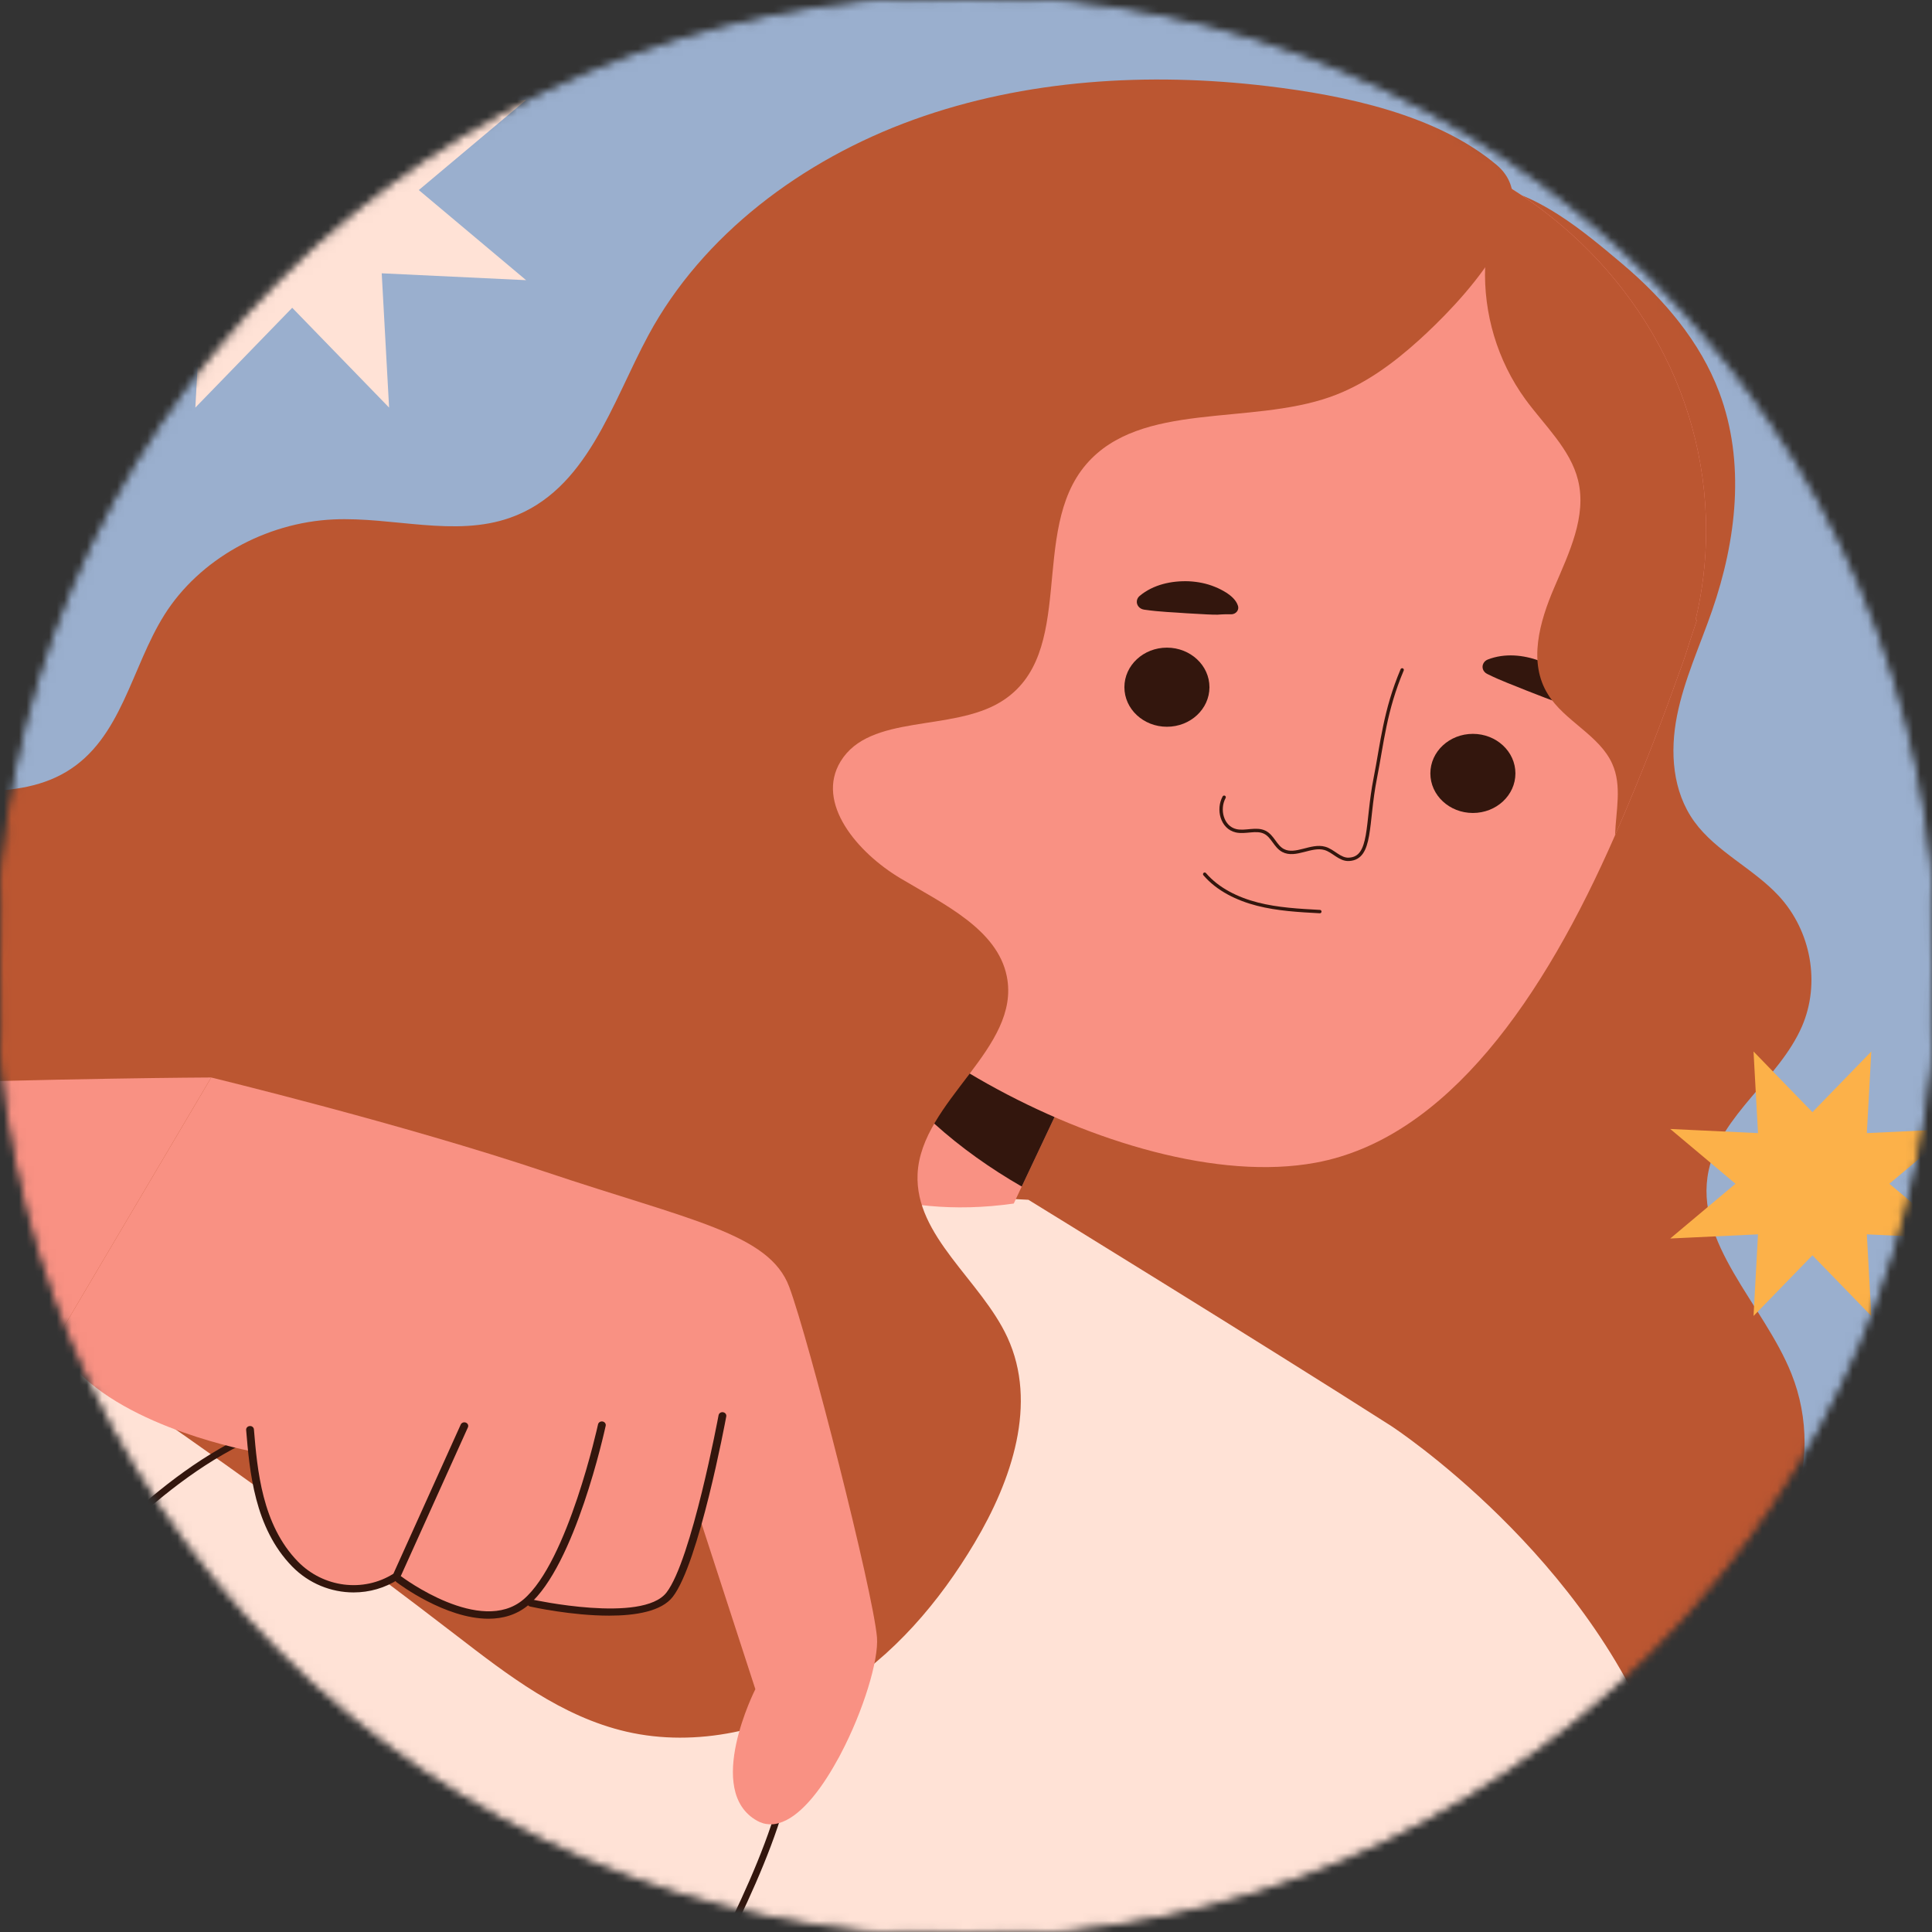 <svg width="256" height="256" viewBox="0 0 256 256" fill="none" xmlns="http://www.w3.org/2000/svg">
<rect x="0" y="0" width="256" height="256" fill="#333333" stroke="none"/>
<mask id="mask0_18_3981" style="mask-type:alpha" maskUnits="userSpaceOnUse" x="0" y="0" width="256" height="256">
<circle cx="128" cy="128" r="128" fill="#621305"/>
<circle cx="128" cy="128" r="128" stroke="#61433A"/>
</mask>
<g mask="url(#mask0_18_3981)">
<path d="M186.366 455.09C182.846 455.09 179.45 454.743 176.594 454.4C169.544 453.556 163.376 450.637 159.098 446.277C157.655 445.79 156.186 445.157 154.699 444.377C153.395 443.785 152.172 443.091 151.058 442.311C145.819 438.634 142.815 433.259 141.103 428.003C137.842 428.154 134.69 428.201 132.019 428.201C124.163 428.201 113.7 427.759 109.288 426.79C102.437 425.282 93.026 420.411 86.258 413.647L-55.007 413.061C-56.906 413.053 -58.757 412.641 -60.427 411.879H-108.587C-115.443 411.879 -121 406.711 -121 400.334V149.107C-121 148.465 -120.998 147.823 -120.979 147.183C-120.433 98.395 -99.235 52.614 -61.282 18.265C-23.328 -16.084 26.989 -35 80.396 -35C131.403 -35 180.039 -17.56 217.339 14.111C219.122 15.617 220.94 17.209 222.717 18.829C231.535 26.869 239.625 35.785 246.771 45.339C259.922 62.919 269.546 82.26 275.376 102.824C276.476 106.762 277.372 110.435 278.125 114.09C279.146 118.825 279.959 123.715 280.582 128.935C281.386 135.49 281.794 142.287 281.794 149.105V400.33C281.794 406.706 276.235 411.874 269.381 411.874H231.294C229.207 422.262 225.279 431.017 219.562 437.99C209.871 449.818 199.631 455.09 186.366 455.09Z" fill="white"/>
<path d="M270.442 149.762V400.989H-107.531V149.762C-107.531 149.199 -107.531 148.637 -107.51 148.075C-106.524 53.559 -22.304 -22.799 81.454 -22.799C131.127 -22.799 176.326 -5.319 210.029 23.295C211.752 24.749 213.454 26.244 215.092 27.737C223.435 35.341 230.976 43.684 237.638 52.588C249.742 68.768 258.903 86.926 264.429 106.421C265.395 109.874 266.257 113.347 266.993 116.917C267.98 121.494 268.737 126.132 269.305 130.865C270.062 137.054 270.442 143.379 270.442 149.762Z" fill="#9AAFCE"/>
<path d="M227.806 51.976C231.289 61.245 230.099 71.558 226.861 80.907C225.258 85.536 223.164 90.047 222.214 94.832C221.265 99.616 221.594 104.864 224.524 108.892C227.403 112.854 232.345 115.09 235.697 118.715C240 123.371 241.233 130.303 238.771 135.998C235.769 142.937 227.979 147.728 226.411 155.065C224.355 164.677 233.689 172.822 237.367 182.008C239.716 187.87 239.697 194.524 237.314 200.375C234.4 207.533 228.174 213.362 226.207 220.794C225.14 224.825 225.411 229.051 224.778 233.16C224.146 237.268 222.316 241.582 218.427 243.618C216.764 244.488 214.863 244.868 212.982 245.171C182.144 250.141 149.62 236.555 130.104 213.8C110.588 191.043 103.421 160.375 107.122 131.47C110.173 107.638 120.688 84.836 136.406 65.866C144.337 56.293 153.606 47.667 163.946 40.341C172.052 34.596 186.109 23.693 196.956 24.699C203.592 25.316 210.061 30.845 214.786 34.816C220.433 39.55 225.272 45.238 227.806 51.976Z" fill="#BB5631"/>
<path d="M234.52 348.618C234.52 348.618 229.765 260.186 220.257 233.164C210.749 206.142 184.337 188.947 184.337 188.947C167.433 178.139 136.267 158.977 136.267 158.977C100.875 157.504 86.612 134.413 86.612 134.413L85.556 136.378C52.156 131.473 -9.753 136.429 -29.622 138.233C-29.784 137.847 -29.944 137.457 -30.108 137.074C-55.656 139.704 -80.768 145.988 -104.287 155.634C-105.178 156 -106.105 156.397 -106.696 157.118C-107.49 158.088 -107.499 159.41 -107.471 160.63C-106.839 188.294 -104.877 215.935 -101.598 243.437C-81.915 240.982 -62.222 238.194 -42.532 235.482L-53.9 402.168L183.279 403.15L183.543 349.64L234.52 348.618Z" fill="#FFE2D6"/>
<path d="M155.804 113.948L155.121 115.411L135.385 157.224L134.329 159.475C102.282 164.055 87.488 136.212 87.488 136.212L111.447 84.142L136.047 100.672L151.584 111.12L155.804 113.948Z" fill="#F99183"/>
<path d="M155.121 115.411L135.385 157.224C127.067 152.433 119.66 146.101 114.778 138.232C109.77 130.13 104.806 114.295 111.384 105.615C117.094 98.054 127.357 97.746 136.045 100.669C139.355 101.785 142.438 103.381 144.962 105.21C147.383 106.981 149.597 108.963 151.582 111.117C152.865 112.485 154.025 113.909 155.121 115.411Z" fill="#33160D"/>
<path d="M224.679 82.103L224.843 82.18C224.843 82.18 224.491 83.257 223.85 85.162C223.435 86.547 222.981 87.893 222.465 89.222C220.602 94.513 217.686 102.287 214.004 110.678C204.59 132.209 191.726 150.865 174.302 154.068C148.613 158.79 106.872 133.597 105.798 117.548C105.425 111.794 107.949 100.211 111.322 87.703C109.355 82.238 108.281 76.389 108.281 70.308C108.281 40.039 134.639 15.525 167.163 15.525C179.286 15.525 190.522 18.911 199.872 24.742C215.678 34.557 226.066 51.297 226.066 70.308C226.066 74.347 225.589 78.311 224.679 82.103Z" fill="#F99183"/>
<path d="M151.008 78.964C152.803 77.459 155.237 76.928 157.567 77.023C158.739 77.088 159.904 77.314 160.984 77.762C161.539 77.978 162.005 78.232 162.579 78.583C163.117 78.956 163.793 79.49 164.041 80.281C164.185 80.742 163.9 81.226 163.404 81.36C163.318 81.383 163.233 81.394 163.147 81.394H162.355C162 81.394 161.741 81.429 161.331 81.448C160.944 81.454 160.418 81.433 159.976 81.414L157.291 81.265C155.506 81.123 153.782 81.097 151.658 80.789L151.587 80.778C150.971 80.688 150.549 80.151 150.646 79.58C150.69 79.333 150.822 79.119 151.008 78.964Z" fill="#33160D"/>
<path d="M197.134 87.393C199.363 86.521 201.85 86.766 204.016 87.572C205.1 87.992 206.119 88.563 206.978 89.317C207.425 89.692 207.775 90.073 208.194 90.582C208.57 91.099 209.019 91.809 208.973 92.632C208.945 93.113 208.505 93.481 207.988 93.457C207.9 93.453 207.814 93.438 207.733 93.412L206.985 93.169C206.649 93.061 206.395 93.014 206.001 92.906C205.635 92.794 205.146 92.613 204.734 92.458L202.253 91.495C200.618 90.812 198.999 90.261 197.104 89.319L197.042 89.287C196.493 89.013 196.284 88.378 196.579 87.867C196.704 87.645 196.905 87.484 197.134 87.393Z" fill="#33160D"/>
<path d="M160.259 91.058C160.259 93.951 157.736 96.299 154.623 96.299C151.51 96.299 148.988 93.953 148.988 91.058C148.988 88.163 151.51 85.817 154.623 85.817C157.736 85.819 160.259 88.165 160.259 91.058Z" fill="#33160D"/>
<path d="M200.801 102.481C200.801 105.377 198.279 107.723 195.166 107.723C192.053 107.723 189.53 105.377 189.53 102.481C189.53 99.586 192.053 97.24 195.166 97.24C198.279 97.24 200.801 99.586 200.801 102.481Z" fill="#33160D"/>
<path d="M162.204 105.635C161.324 107.232 161.908 109.646 163.779 110.079C165.028 110.368 166.45 109.715 167.589 110.275C168.648 110.795 168.972 112.145 170.014 112.695C171.661 113.563 173.748 111.891 175.555 112.417C176.697 112.749 177.53 113.923 178.728 113.867C181.815 113.724 181.039 109.153 182.228 103.134C183.154 98.447 183.497 94.199 185.792 88.764" stroke="#33160D" stroke-width="0.447" stroke-miterlimit="10" stroke-linecap="round" stroke-linejoin="round"/>
<path d="M159.628 115.833C161.361 117.856 163.948 119.12 166.628 119.805C169.308 120.488 172.108 120.641 174.883 120.79" stroke="#33160D" stroke-width="0.447" stroke-miterlimit="10" stroke-linecap="round" stroke-linejoin="round"/>
<path d="M188.037 45.054C184.604 48.159 180.768 51.002 176.293 52.586C165.535 56.392 151.146 53.157 143.943 61.506C136.269 70.401 142.852 86.723 132.612 92.999C126.069 97.007 115.262 94.545 111.389 100.881C108.021 106.391 113.592 112.974 119.331 116.393C125.068 119.814 132.144 123.131 133.404 129.361C135.331 138.896 122.03 145.871 121.585 155.565C121.207 163.796 129.983 169.634 133.483 177.202C137.527 185.944 134.09 196.125 129.129 204.448C124.487 212.24 118.388 219.463 110.384 224.353C102.379 229.243 92.299 231.598 83.004 229.454C74.381 227.464 67.284 221.953 60.442 216.686C33.697 196.099 5.814 176.786 -23.055 158.852C-32.748 152.831 -43.692 145.083 -43.507 134.243C-43.428 129.689 -41.276 125.385 -38.698 121.512C-33.591 113.84 -26.003 106.928 -16.461 105.31C-8.03 103.879 1.502 106.581 8.73 102.3C16.14 97.912 17.358 88.488 21.803 81.439C26.408 74.141 35.121 69.236 44.208 68.826C52.059 68.473 60.257 71.204 67.601 68.602C77.809 64.987 81.035 53.439 85.945 44.363C93.086 31.164 106.24 21.212 121.05 15.863C135.86 10.514 152.219 9.534 167.976 11.417C178.234 12.642 190.376 15.187 198.304 21.849C205.471 27.873 193.079 40.494 188.037 45.054Z" fill="#BB5631"/>
<path d="M224.679 82.102L224.843 82.18C224.843 82.18 224.491 83.257 223.85 85.161C223.435 86.547 222.981 87.893 222.465 89.222C220.602 94.513 217.686 102.287 214.004 110.678C214.108 107.444 214.955 104.155 213.631 101.21C211.954 97.438 207.321 95.553 205.128 92.031C202.46 87.798 203.991 82.391 205.955 77.831C207.9 73.27 210.279 68.421 209.1 63.63C208.086 59.511 204.651 56.375 202.108 52.894C198.383 47.756 196.563 41.502 196.79 35.326C196.915 32.056 197.1 26.841 199.872 24.742C215.678 34.557 226.066 51.297 226.066 70.308C226.066 74.347 225.589 78.311 224.679 82.102Z" fill="#BB5631"/>
<path d="M-10.406 230.544C-4.743 223.562 1.388 216.874 7.827 210.504C19.075 199.377 28.893 189.194 45.973 186.43C67.499 182.947 95.298 193.569 103.292 213.588C108.765 227.293 103.539 241.533 97.501 254.217C90.833 268.228 82.251 281.401 73.054 294.087" stroke="#33160D" stroke-width="0.893" stroke-miterlimit="10" stroke-linecap="round" stroke-linejoin="round"/>
<path d="M116.019 325.865L115.708 326.001L57.572 349.439C57.572 349.439 16.297 368.411 -19.91 350.094C-75.294 322.095 -84.358 292.77 -71.322 259.693C-58.289 226.615 -11.819 229.56 -11.819 229.56L36.863 248.917L41.724 250.86L45.407 255.768L75.18 295.407C75.18 295.407 79.4 307.184 76.585 320.288L112.234 319.653L112.855 319.633L116.019 325.865Z" fill="#DBD495"/>
<path d="M53.688 247.905C53.688 252.246 49.903 255.766 45.236 255.766C40.569 255.766 36.784 252.246 36.784 247.905C36.784 243.564 40.569 240.044 45.236 240.044C49.903 240.044 53.688 243.562 53.688 247.905Z" fill="#DBD495"/>
<path d="M-9.989 229.808C12.466 256.849 41.551 278.12 74.112 293.759" stroke="#33160D" stroke-width="0.44" stroke-miterlimit="10" stroke-linecap="round" stroke-linejoin="round"/>
<path d="M27.985 142.773L7.378 177.641C7.378 177.641 -42.814 195.498 -89.801 207.68C-95.8 209.239 -101.759 210.7 -107.531 212.029V151.8C-107.531 151.242 -107.531 150.684 -107.51 150.126C-52.332 143.101 27.985 142.773 27.985 142.773Z" fill="#F99183"/>
<path d="M116.204 216.953C116.452 219.935 114.405 226.69 111.405 232.386C111.241 232.714 111.074 233.022 110.889 233.33C108.612 237.468 105.839 240.872 103.15 241.585C102.715 241.72 102.303 241.757 101.867 241.72C101.351 241.701 100.853 241.548 100.357 241.279C93.218 237.354 100.088 223.825 100.088 223.825L92.971 201.928L92.433 200.254C92.433 200.254 92.433 214.263 82.131 213.511C74.682 212.992 71.518 212.568 70.337 212.395C70.11 212.356 69.943 212.337 69.862 212.298C69.758 212.298 69.716 212.279 69.716 212.279C69.716 212.279 68.66 214.993 62.061 213.761C56.722 212.759 53.806 210.183 52.854 209.22C52.729 209.065 52.627 208.951 52.585 208.892C52.565 208.873 52.544 208.854 52.544 208.854C52.544 208.854 46.73 213.259 40.4 208.604C34.049 203.927 33.801 192.383 33.801 192.383C33.801 192.383 33.47 192.325 32.87 192.21C28.712 191.344 11.994 187.303 7.38 177.644L27.987 142.776C27.987 142.776 53.331 148.913 72.345 155.302C91.379 161.692 101.93 163.404 104.579 170.524C107.224 177.641 115.667 210.814 116.204 216.953Z" fill="#F99183"/>
<path d="M46.853 211.005C43.888 211.005 40.925 209.831 38.716 207.57C33.699 202.438 33.074 194.946 32.615 189.476C32.592 189.211 32.805 188.981 33.09 188.959C33.384 188.929 33.625 189.136 33.646 189.401C34.093 194.733 34.704 202.035 39.483 206.923C42.853 210.37 48.15 211.036 52.127 208.528L61.049 188.761C61.157 188.516 61.461 188.399 61.725 188.503C61.989 188.606 62.112 188.886 62.001 189.132L53.021 209.028C52.984 209.112 52.921 209.183 52.84 209.235C51.015 210.428 48.933 211.005 46.853 211.005Z" fill="#33160D"/>
<path d="M64.725 214.491C59.011 214.491 52.886 209.909 52.546 209.651C52.324 209.483 52.294 209.179 52.472 208.974C52.653 208.767 52.979 208.739 53.201 208.905C53.306 208.985 63.685 216.753 69.364 211.932C75.245 206.938 79.203 188.914 79.243 188.733C79.298 188.473 79.576 188.302 79.852 188.356C80.132 188.408 80.312 188.662 80.257 188.923C80.093 189.677 76.192 207.438 70.061 212.643C68.479 213.983 66.624 214.491 64.725 214.491Z" fill="#33160D"/>
<path d="M80.716 214.082C75.77 214.082 70.615 212.958 70.251 212.876C69.973 212.813 69.802 212.555 69.869 212.296C69.934 212.038 70.207 211.874 70.492 211.941C70.638 211.973 85.116 215.133 88.308 211.023C91.632 206.741 95.18 187.71 95.215 187.519C95.264 187.258 95.528 187.081 95.812 187.127C96.093 187.172 96.283 187.422 96.234 187.682C96.088 188.475 92.607 207.126 89.144 211.588C87.653 213.511 84.236 214.082 80.716 214.082Z" fill="#33160D"/>
<path d="M38.721 9.585L51.557 -3.639L50.58 14.155L69.711 13.245L55.492 25.184L69.711 37.123L50.58 36.214L51.557 54.007L38.721 40.783L25.884 54.007L26.862 36.214L7.73 37.123L21.949 25.184L7.73 13.245L26.862 14.155L25.884 -3.639L38.721 9.585Z" fill="#FFE2D6"/>
<path d="M240.156 147.366L247.959 139.329L247.366 150.145L258.996 149.594L250.352 156.851L258.996 164.109L247.366 163.557L247.959 174.374L240.156 166.334L232.352 174.374L232.945 163.557L221.316 164.109L229.96 156.851L221.316 149.594L232.945 150.145L232.352 139.329L240.156 147.366Z" fill="#FCB149"/>
<path d="M255.6 222.578C254.711 224.463 253.986 226.484 253.302 228.543C253.219 228.716 253.177 228.89 253.117 229.062C251.959 232.526 250.903 236.066 249.414 239.241C249.02 240.068 248.647 240.895 248.255 241.723C248.151 241.914 248.07 242.089 247.987 242.281C246.456 245.417 244.779 248.515 242.546 251.343C240.063 254.48 236.918 257.25 233.318 259.501C233.029 259.712 232.718 259.887 232.429 260.059C225.642 264.12 217.325 266.487 208.739 266.429H208.201C208.201 266.41 208.201 266.41 208.201 266.39C206.05 258.502 207.974 250.111 212.857 243.011C212.982 242.8 213.126 242.589 213.292 242.395C213.292 242.395 213.292 242.395 213.292 242.375C214.949 240.085 216.892 237.948 219.106 236.005C222.333 233.177 226.057 230.809 230.133 228.847C230.402 228.711 230.65 228.597 230.919 228.481C237.622 225.402 245.175 223.477 252.869 222.766C252.869 222.766 252.869 222.766 252.89 222.766C253.346 222.727 253.8 222.688 254.257 222.669C254.711 222.636 255.144 222.598 255.6 222.578Z" fill="#DBD495"/>
<path d="M208.267 267.06C208.232 267.06 208.195 267.054 208.165 267.041C208.033 266.987 207.972 266.845 208.03 266.724C217.022 247.567 233.779 231.359 254.007 222.255C254.137 222.197 254.292 222.246 254.352 222.365C254.414 222.485 254.361 222.63 254.234 222.686C234.113 231.742 217.446 247.862 208.503 266.916C208.461 267.008 208.366 267.06 208.267 267.06Z" fill="#33160D"/>
<path d="M229.075 238.607C229.075 238.743 229.096 238.877 229.117 239.012C229.117 239.129 229.034 239.262 228.89 239.282C228.869 239.282 228.869 239.282 228.848 239.282C228.723 239.282 228.621 239.185 228.6 239.071C228.6 239.051 228.6 239.051 228.6 239.032C228.105 235.626 228.663 232.048 230.131 228.853C230.4 228.718 230.648 228.603 230.917 228.487C229.302 231.604 228.642 235.182 229.075 238.607Z" fill="#33160D"/>
<path d="M248.256 241.725C248.151 241.916 248.07 242.091 247.987 242.282C241.428 243.784 234.724 244.534 227.959 244.534C226.592 244.534 225.228 244.495 223.861 244.437H223.614C223.489 244.437 223.387 244.34 223.366 244.226C223.366 244.206 223.366 244.206 223.366 244.187C223.387 244.051 223.491 243.976 223.614 243.956H223.634C223.861 243.976 224.07 243.976 224.297 243.976C232.406 244.303 240.434 243.551 248.256 241.725Z" fill="#33160D"/>
<path d="M253.302 228.543C253.219 228.715 253.177 228.89 253.117 229.062C249.807 229.659 246.456 229.967 243.083 229.967C242.421 229.967 241.759 229.948 241.078 229.928H240.932C240.786 229.928 240.663 229.812 240.684 229.678C240.684 229.639 240.684 229.62 240.705 229.581C240.705 229.581 240.705 229.562 240.726 229.562C240.767 229.523 240.809 229.504 240.851 229.465H240.871C240.892 229.446 240.934 229.446 240.955 229.446C241.244 229.446 241.513 229.465 241.803 229.465C245.668 229.564 249.515 229.256 253.302 228.543Z" fill="#33160D"/>
<path d="M216.206 253.577C216.227 253.654 216.227 253.73 216.185 253.807C216.144 253.846 216.102 253.866 216.039 253.885C216.019 253.904 215.977 253.904 215.956 253.904C215.852 253.904 215.75 253.846 215.708 253.751C215.708 253.732 215.687 253.693 215.687 253.674C214.302 250.21 213.371 246.651 212.852 243.013C212.977 242.802 213.121 242.59 213.288 242.397C213.744 246.072 214.673 249.671 216.039 253.153C216.104 253.288 216.144 253.443 216.206 253.577Z" fill="#33160D"/>
</g>
</svg>
